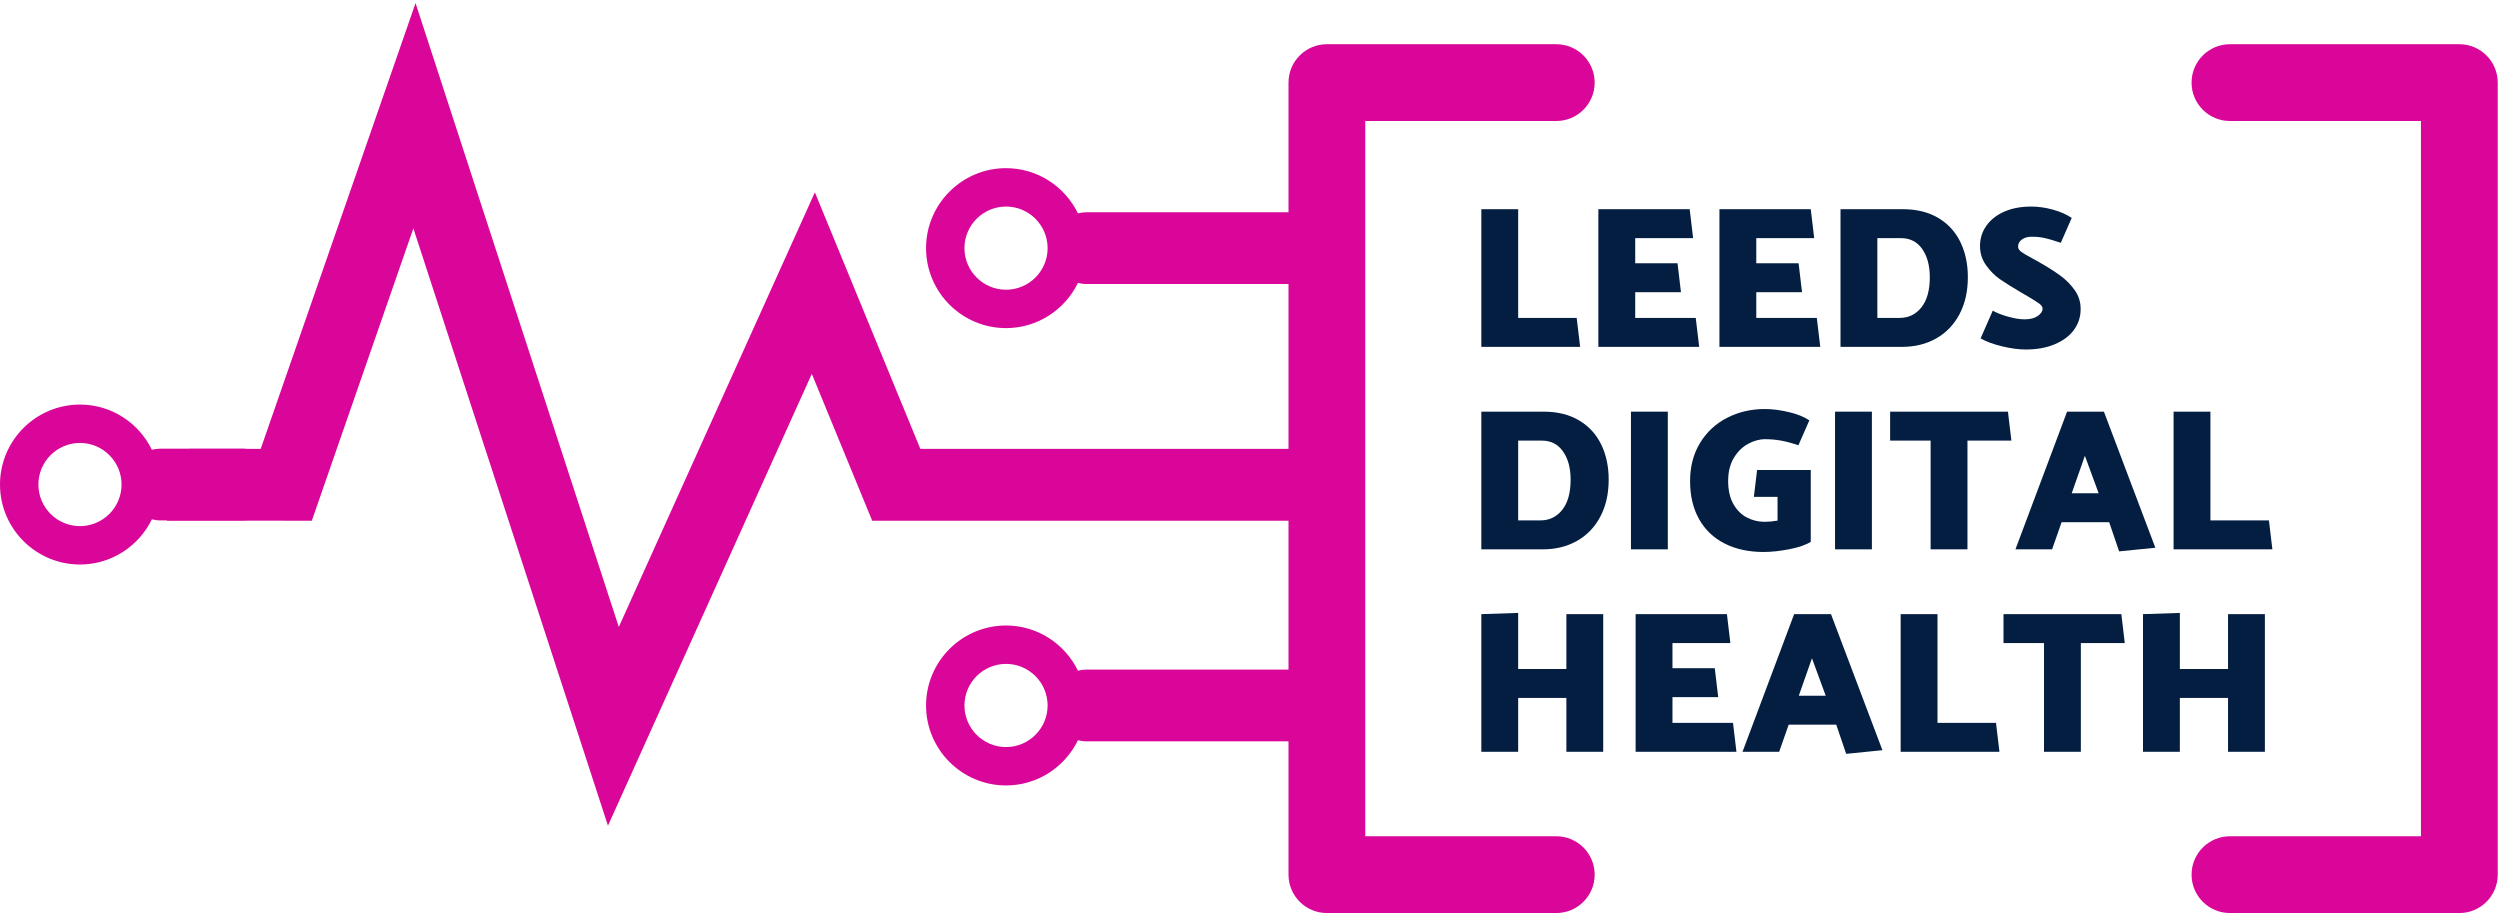 <?xml version="1.0" encoding="UTF-8" standalone="no"?>
<!DOCTYPE svg PUBLIC "-//W3C//DTD SVG 1.1//EN" "http://www.w3.org/Graphics/SVG/1.1/DTD/svg11.dtd">
<svg width="100%" height="100%" viewBox="0 0 805 294" version="1.1" xmlns="http://www.w3.org/2000/svg" xmlns:xlink="http://www.w3.org/1999/xlink" xml:space="preserve" xmlns:serif="http://www.serif.com/" style="fillRule:evenodd;clipRule:evenodd;stroke-linejoin:round;stroke-miterlimit:2;">
    <g>
        <path d="M501.12,294L427.259,294C420.432,294 414.897,288.465 414.897,281.638L414.897,26.599C414.897,19.772 420.432,14.237 427.259,14.237L501.12,14.237C507.947,14.237 513.482,19.772 513.482,26.599C513.482,33.427 507.947,38.962 501.12,38.962L439.622,38.962L439.622,269.275L501.12,269.275C507.947,269.275 513.482,274.811 513.482,281.638C513.482,288.465 507.947,294 501.12,294Z" style="fill:rgb(217,6,153);fillRule:nonzero;"/>
        <path d="M791.906,294L718.046,294C711.219,294 705.683,288.465 705.683,281.638C705.683,274.811 711.219,269.275 718.046,269.275L779.543,269.275L779.543,38.962L718.046,38.962C711.219,38.962 705.683,33.427 705.683,26.599C705.683,19.772 711.219,14.237 718.046,14.237L791.906,14.237C798.733,14.237 804.268,19.772 804.268,26.599L804.268,281.638C804.268,288.465 798.733,294 791.906,294Z" style="fill:rgb(217,6,153);fillRule:nonzero;"/>
        <path d="M508.804,111.693L476.988,111.693L476.988,67.36L488.854,67.36L488.854,102.371L507.695,102.371L508.804,111.693Z" style="fill:rgb(4,30,66);fillRule:nonzero;"/>
        <path d="M514.672,111.693L514.672,67.36L544.075,67.36L545.184,76.682L526.538,76.682L526.538,84.768L540.163,84.768L541.271,94.09L526.538,94.09L526.538,102.371L546.031,102.371L547.139,111.693L514.672,111.693Z" style="fill:rgb(4,30,66);fillRule:nonzero;"/>
        <path d="M553.657,111.693L553.657,67.36L583.061,67.36L584.17,76.682L565.523,76.682L565.523,84.768L579.148,84.768L580.257,94.09L565.523,94.09L565.523,102.371L585.016,102.371L586.125,111.693L553.657,111.693Z" style="fill:rgb(4,30,66);fillRule:nonzero;"/>
        <path d="M612.136,76.682L604.509,76.682L604.509,102.371L611.68,102.371C614.55,102.371 616.885,101.241 618.688,98.981C620.492,96.721 621.394,93.485 621.394,89.267C621.394,85.526 620.58,82.497 618.948,80.173C617.32,77.849 615.049,76.682 612.136,76.682ZM612.462,111.693L592.643,111.693L592.643,67.36L612.722,67.36C617.158,67.36 620.949,68.294 624.1,70.167C627.252,72.034 629.631,74.618 631.239,77.923C632.847,81.224 633.65,85.006 633.65,89.267C633.65,93.787 632.759,97.74 630.979,101.13C629.196,104.52 626.697,107.13 623.482,108.956C620.264,110.781 616.593,111.693 612.462,111.693Z" style="fill:rgb(4,30,66);fillRule:nonzero;"/>
        <path d="M637.76,108.956L641.672,100.021C642.845,100.722 644.463,101.358 646.527,101.947C648.591,102.536 650.408,102.828 651.973,102.828C653.711,102.828 655.101,102.467 656.144,101.751C657.189,101.034 657.709,100.244 657.709,99.374C657.709,98.806 657.329,98.255 656.568,97.708C655.807,97.167 654.581,96.398 652.886,95.395L650.864,94.222C647.907,92.482 645.604,91.039 643.954,89.888C642.301,88.736 640.824,87.245 639.521,85.42C638.216,83.595 637.563,81.531 637.563,79.229C637.563,76.793 638.248,74.607 639.617,72.676C640.988,70.74 642.911,69.228 645.386,68.145C647.864,67.058 650.756,66.511 654.058,66.511C656.319,66.511 658.632,66.84 661.001,67.493C663.37,68.145 665.402,69.037 667.097,70.167L663.577,78.183C661.271,77.403 659.502,76.878 658.263,76.618C657.024,76.358 655.666,76.226 654.188,76.226C652.886,76.226 651.83,76.533 651.026,77.138C650.222,77.748 649.822,78.486 649.822,79.356C649.822,80.009 650.156,80.587 650.83,81.086C651.504,81.584 652.623,82.248 654.188,83.075L656.536,84.375C659.274,85.94 661.555,87.389 663.38,88.71C665.208,90.036 666.76,91.601 668.044,93.405C669.325,95.209 669.967,97.241 669.967,99.501C669.967,102.021 669.248,104.26 667.816,106.218C666.381,108.17 664.328,109.714 661.653,110.844C658.979,111.975 655.862,112.542 652.297,112.542C649.994,112.542 647.418,112.192 644.572,111.497C641.726,110.802 639.455,109.953 637.76,108.956Z" style="fill:rgb(4,30,66);fillRule:nonzero;"/>
        <path d="M496.481,141.877L488.854,141.877L488.854,167.567L496.025,167.567C498.895,167.567 501.23,166.437 503.034,164.177C504.838,161.916 505.74,158.68 505.74,154.462C505.74,150.722 504.925,147.692 503.294,145.368C501.665,143.044 499.394,141.877 496.481,141.877ZM496.808,176.889L476.988,176.889L476.988,132.555L497.068,132.555C501.503,132.555 505.294,133.489 508.445,135.362C511.597,137.229 513.977,139.813 515.584,143.119C517.192,146.419 517.995,150.202 517.995,154.462C517.995,158.982 517.104,162.935 515.323,166.325C513.542,169.716 511.043,172.326 507.827,174.151C504.609,175.976 500.938,176.889 496.808,176.889Z" style="fill:rgb(4,30,66);fillRule:nonzero;"/>
        <rect x="525.169" y="132.555" width="11.866" height="44.334" style="fill:rgb(4,30,66);fillRule:nonzero;"/>
        <path d="M564.743,160.001L565.786,151.332L583.064,151.332L583.064,174.475C581.454,175.478 579.14,176.268 576.119,176.857C573.097,177.441 570.349,177.738 567.871,177.738C563.091,177.738 558.918,176.836 555.355,175.032C551.79,173.228 549.042,170.607 547.108,167.174C545.174,163.742 544.205,159.656 544.205,154.918C544.205,150.223 545.282,146.116 547.434,142.599C549.585,139.076 552.495,136.38 556.17,134.513C559.841,132.645 563.873,131.706 568.264,131.706C570.654,131.706 573.227,132.035 575.989,132.688C578.748,133.34 580.955,134.232 582.608,135.362L579.085,143.379C576.912,142.641 574.999,142.132 573.349,141.845C571.697,141.564 570.044,141.421 568.394,141.421C566.524,141.421 564.667,141.935 562.82,142.954C560.971,143.978 559.451,145.495 558.255,147.517C557.061,149.538 556.464,151.984 556.464,154.855C556.464,157.852 557.026,160.341 558.159,162.32C559.287,164.293 560.743,165.742 562.526,166.654C564.308,167.567 566.197,168.023 568.197,168.023C569.503,168.023 570.893,167.891 572.37,167.631L572.37,160.001L564.743,160.001Z" style="fill:rgb(4,30,66);fillRule:nonzero;"/>
        <rect x="590.884" y="132.555" width="11.866" height="44.334" style="fill:rgb(4,30,66);fillRule:nonzero;"/>
        <path d="M647.67,141.877L633.523,141.877L633.523,176.889L621.657,176.889L621.657,141.877L608.618,141.877L608.618,132.555L646.562,132.555L647.67,141.877Z" style="fill:rgb(4,30,66);fillRule:nonzero;"/>
        <path d="M671.334,146.769L667.097,158.829L675.766,158.829L671.334,146.769ZM677.462,132.555L694.023,176.369L682.353,177.541L679.157,168.15L663.837,168.15L660.773,176.889L648.973,176.889L665.598,132.555L677.462,132.555Z" style="fill:rgb(4,30,66);fillRule:nonzero;"/>
        <path d="M731.706,176.889L699.891,176.889L699.891,132.555L711.757,132.555L711.757,167.567L730.597,167.567L731.706,176.889Z" style="fill:rgb(4,30,66);fillRule:nonzero;"/>
        <path d="M504.371,242.084L504.371,224.74L488.854,224.74L488.854,242.084L476.988,242.084L476.988,197.751L488.854,197.358L488.854,215.418L504.371,215.418L504.371,197.751L516.237,197.751L516.237,242.084L504.371,242.084Z" style="fill:rgb(4,30,66);fillRule:nonzero;"/>
        <path d="M526.668,242.084L526.668,197.751L556.071,197.751L557.18,207.073L538.534,207.073L538.534,215.158L552.159,215.158L553.267,224.48L538.534,224.48L538.534,232.762L558.027,232.762L559.135,242.084L526.668,242.084Z" style="fill:rgb(4,30,66);fillRule:nonzero;"/>
        <path d="M583.451,211.964L579.215,224.024L587.884,224.024L583.451,211.964ZM589.579,197.751L606.141,241.564L594.471,242.737L591.274,233.346L575.954,233.346L572.89,242.084L561.091,242.084L577.716,197.751L589.579,197.751Z" style="fill:rgb(4,30,66);fillRule:nonzero;"/>
        <path d="M643.824,242.084L612.009,242.084L612.009,197.751L623.875,197.751L623.875,232.762L642.715,232.762L643.824,242.084Z" style="fill:rgb(4,30,66);fillRule:nonzero;"/>
        <path d="M684.181,207.073L670.034,207.073L670.034,242.084L658.168,242.084L658.168,207.073L645.129,207.073L645.129,197.751L683.072,197.751L684.181,207.073Z" style="fill:rgb(4,30,66);fillRule:nonzero;"/>
        <path d="M717.429,242.084L717.429,224.74L701.913,224.74L701.913,242.084L690.047,242.084L690.047,197.751L701.913,197.358L701.913,215.418L717.429,215.418L717.429,197.751L729.295,197.751L729.295,242.084L717.429,242.084Z" style="fill:rgb(4,30,66);fillRule:nonzero;"/>
        <path d="M323.942,93.289C316.559,93.289 310.553,87.282 310.553,79.9C310.553,72.517 316.559,66.511 323.942,66.511C331.324,66.511 337.331,72.517 337.331,79.9C337.331,87.282 331.324,93.289 323.942,93.289ZM426.208,68.345L349.896,68.345C348.928,68.345 347.993,68.477 347.095,68.701C342.919,60.104 334.124,54.148 323.942,54.148C309.743,54.148 298.19,65.701 298.19,79.9C298.19,94.099 309.743,105.651 323.942,105.651C334.124,105.651 342.919,99.696 347.095,91.098C347.993,91.323 348.928,91.455 349.896,91.455L426.208,91.455C432.59,91.455 437.763,86.281 437.763,79.9C437.763,73.518 432.59,68.345 426.208,68.345Z" style="fill:rgb(217,6,153);fillRule:nonzero;"/>
        <path d="M323.942,240.551C316.559,240.551 310.553,234.545 310.553,227.162C310.553,219.78 316.559,213.774 323.942,213.774C331.324,213.774 337.331,219.78 337.331,227.162C337.331,234.545 331.324,240.551 323.942,240.551ZM426.208,215.607L349.896,215.607C348.928,215.607 347.993,215.739 347.095,215.964C342.919,207.366 334.124,201.411 323.942,201.411C309.743,201.411 298.19,212.963 298.19,227.162C298.19,241.361 309.743,252.914 323.942,252.914C334.124,252.914 342.919,246.958 347.095,238.361C347.993,238.585 348.928,238.717 349.896,238.717L426.208,238.717C432.59,238.717 437.763,233.544 437.763,227.162C437.763,220.781 432.59,215.607 426.208,215.607Z" style="fill:rgb(217,6,153);fillRule:nonzero;"/>
        <path d="M53.731,167.646L100.404,167.67L133.104,73.53L195.765,265.869L261.403,120.378L280.847,167.67L426.195,167.67C432.584,167.67 437.763,162.491 437.763,156.102C437.763,149.714 432.584,144.535 426.195,144.535L296.349,144.535L262.389,61.934L199.252,201.882L133.807,0.998L83.948,144.535L60.943,144.535" style="fill:rgb(217,6,153);fillRule:nonzero;"/>
        <path d="M25.751,169.41C18.368,169.41 12.362,163.404 12.362,156.021C12.362,148.639 18.368,142.632 25.751,142.632C33.134,142.632 39.14,148.639 39.14,156.021C39.14,163.404 33.134,169.41 25.751,169.41ZM77.987,144.466L51.705,144.466C50.737,144.466 49.802,144.598 48.904,144.822C44.728,136.225 35.933,130.27 25.751,130.27C11.552,130.27 0,141.822 0,156.021C0,170.22 11.552,181.773 25.751,181.773C35.933,181.773 44.728,175.817 48.904,167.22C49.803,167.444 50.737,167.576 51.705,167.576L77.987,167.576C84.369,167.576 89.542,162.403 89.542,156.021C89.542,149.64 84.369,144.466 77.987,144.466Z" style="fill:rgb(217,6,153);fillRule:nonzero;"/>
    </g>
</svg>

